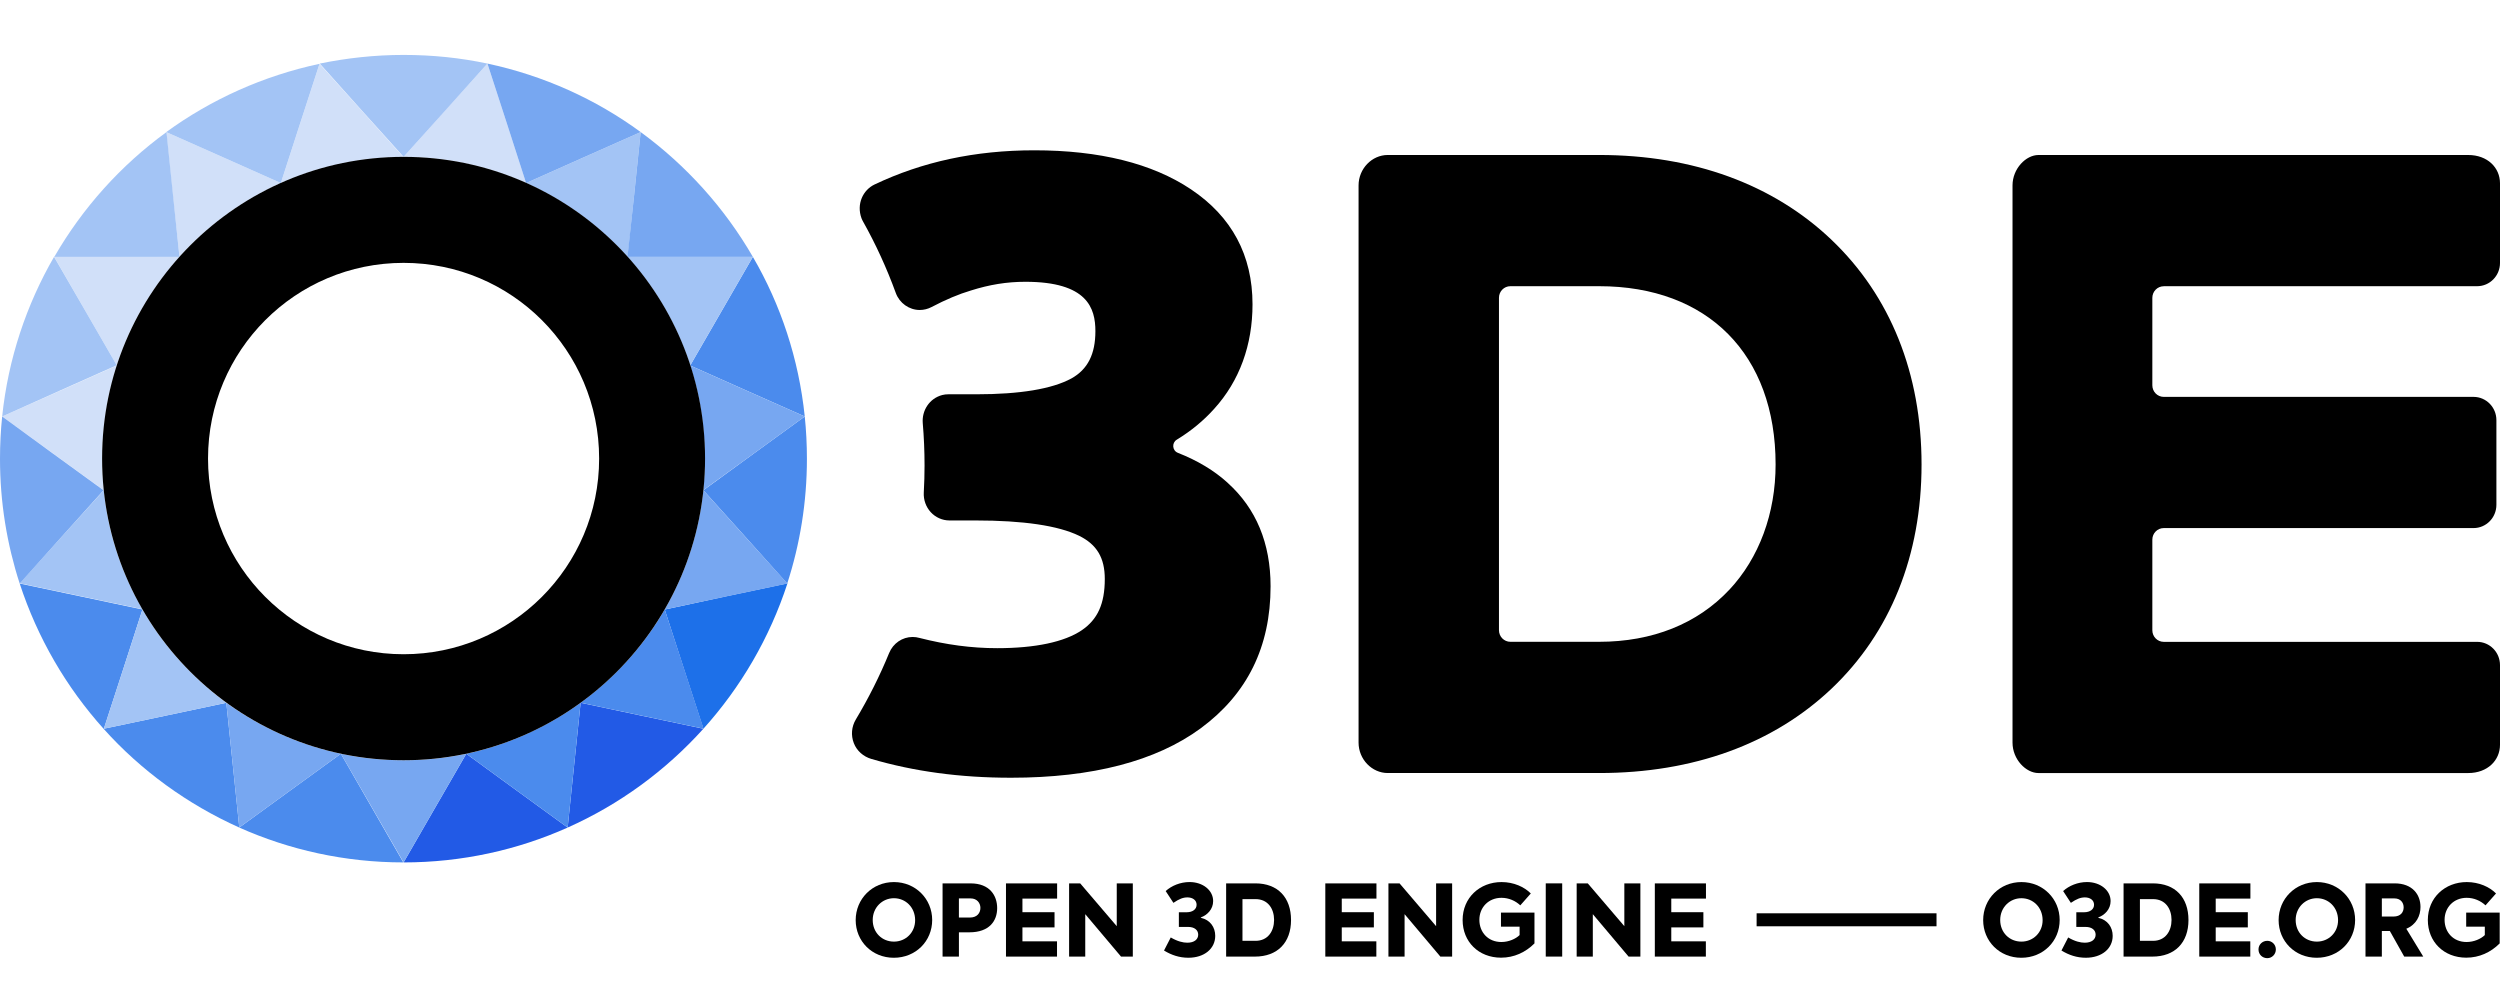 <?xml version="1.0" encoding="UTF-8"?>
<svg id="Layer_1" data-name="Layer 1" xmlns="http://www.w3.org/2000/svg" viewBox="0 0 1500 600">
  <defs>
    <style>
      .cls-1 {
        fill: #a3c4f5;
      }

      .cls-2 {
        fill: #d1e0f9;
      }

      .cls-3 {
        fill: #1d70e9;
      }

      .cls-4 {
        fill: #225ae6;
      }

      .cls-5 {
        fill: #4b8bed;
      }

      .cls-6 {
        fill: #77a7f1;
      }
    </style>
  </defs>
  <g>
    <path d="m513.41,552.07c0-12.73,9.99-22.83,22.95-22.83s22.95,10.1,22.95,22.77-9.87,22.65-23.01,22.65-22.89-9.99-22.89-22.59Zm35.67-.06c-.06-7.67-5.77-13.08-12.72-13.08s-12.73,5.53-12.73,13.08,5.59,12.96,12.73,12.96,12.78-5.53,12.72-12.96Z"/>
    <path d="m598.3,544.88c0,7.67-4.7,14.51-16.65,14.51h-6.3v14.57h-9.81v-43.93h16.83c11.47,0,15.93,7.31,15.93,14.86Zm-10.05-.12c0-3.03-2.14-5.71-5.83-5.71h-7.08v11.47h6.66c4.34,0,6.24-2.85,6.24-5.77Z"/>
    <path d="m603.59,530.02h30.68v9.16h-20.81v8.14h19.26v9.1h-19.26v8.38h20.75v9.16h-30.62v-43.93Z"/>
    <path d="m679.69,530.02v43.93h-7.08l-21.46-25.45v25.45h-9.69v-43.93h6.65l21.94,25.68v-25.68h9.63Z"/>
    <path d="m698.41,570.32l4.04-7.85c4.04,2.38,7.37,3.15,9.93,3.15,4.22,0,6.54-2.02,6.54-4.82s-2.32-4.64-5.95-4.64h-5.65v-8.8h4.58c3.87,0,6.06-1.9,6.06-4.52,0-2.79-2.43-4.4-5.47-4.4-2.62,0-4.94.89-8.44,3.27l-4.64-7.07c3.51-3.21,8.8-5.41,14.33-5.41,7.97,0,14.15,4.93,14.15,11.41,0,4.87-3.45,8.38-7.37,9.81v.24c5.65,1.25,8.62,5.71,8.62,10.82,0,7.73-6.6,13.14-16.11,13.14-5.41,0-10.17-1.61-14.63-4.34Z"/>
    <path d="m735.68,530.02h17.54c13.49,0,21.4,8.5,21.4,22s-8.08,21.94-21.7,21.94h-17.24v-43.93Zm17.65,34.48c7.43,0,11.12-5.83,11.12-12.54s-3.69-12.49-11.12-12.49h-7.85v25.03h7.85Z"/>
    <path d="m795.19,530.02h30.68v9.16h-20.81v8.14h19.26v9.1h-19.26v8.38h20.75v9.16h-30.62v-43.93Z"/>
    <path d="m871.28,530.02v43.93h-7.07l-21.46-25.45v25.45h-9.69v-43.93h6.66l21.94,25.68v-25.68h9.63Z"/>
    <path d="m877.57,552.01c0-13.38,10.29-22.77,23.37-22.77,7.37,0,13.73,2.97,17.54,6.84l-6.3,7.13c-2.91-2.73-6.9-4.52-11.3-4.52-7.73,0-13.26,5.71-13.26,13.2s5.23,13.32,13.2,13.32c4.46,0,8.62-1.9,10.94-4.16v-5.05h-11.18v-8.44h20.1v18.49c-5.35,5.35-12.25,8.56-20.04,8.56-13.49,0-23.07-9.57-23.07-22.59Z"/>
    <path d="m937.32,530.02v43.93h-9.87v-43.93h9.87Z"/>
    <path d="m984.23,530.02v43.93h-7.08l-21.46-25.45v25.45h-9.69v-43.93h6.66l21.94,25.68v-25.68h9.63Z"/>
    <path d="m992.9,530.02h30.68v9.16h-20.81v8.14h19.26v9.1h-19.26v8.38h20.75v9.16h-30.62v-43.93Z"/>
    <path d="m1053.97,547.98h107.94v7.79h-107.94v-7.79Z"/>
    <path d="m1189.9,552.07c0-12.73,9.99-22.83,22.95-22.83s22.95,10.1,22.95,22.77-9.87,22.65-23.01,22.65-22.89-9.99-22.89-22.59Zm35.67-.06c-.06-7.67-5.77-13.08-12.73-13.08s-12.72,5.53-12.72,13.08,5.59,12.96,12.72,12.96,12.79-5.53,12.73-12.96Z"/>
    <path d="m1236.87,570.32l4.04-7.85c4.04,2.38,7.37,3.15,9.93,3.15,4.22,0,6.54-2.02,6.54-4.82s-2.32-4.64-5.94-4.64h-5.65v-8.8h4.58c3.86,0,6.06-1.9,6.06-4.52,0-2.79-2.44-4.4-5.47-4.4-2.61,0-4.93.89-8.44,3.27l-4.64-7.07c3.51-3.21,8.8-5.41,14.33-5.41,7.96,0,14.15,4.93,14.15,11.41,0,4.87-3.45,8.38-7.37,9.81v.24c5.65,1.25,8.62,5.71,8.62,10.82,0,7.73-6.6,13.14-16.11,13.14-5.41,0-10.16-1.61-14.63-4.34Z"/>
    <path d="m1274.14,530.02h17.54c13.49,0,21.4,8.5,21.4,22s-8.09,21.94-21.7,21.94h-17.24v-43.93Zm17.66,34.48c7.43,0,11.12-5.83,11.12-12.54s-3.69-12.49-11.12-12.49h-7.85v25.03h7.85Z"/>
    <path d="m1319.56,530.02h30.68v9.16h-20.81v8.14h19.26v9.1h-19.26v8.38h20.75v9.16h-30.62v-43.93Z"/>
    <path d="m1355.1,569.67c0-2.92,2.32-5.18,5.29-5.18,2.8,0,5.12,2.26,5.12,5.18s-2.32,5.23-5.12,5.23c-2.97,0-5.29-2.2-5.29-5.23Z"/>
    <path d="m1367.17,552.07c0-12.73,9.99-22.83,22.95-22.83s22.95,10.1,22.95,22.77-9.87,22.65-23.01,22.65-22.89-9.99-22.89-22.59Zm35.67-.06c-.06-7.67-5.77-13.08-12.72-13.08s-12.72,5.53-12.72,13.08,5.59,12.96,12.72,12.96,12.78-5.53,12.72-12.96Z"/>
    <path d="m1433.93,558.61h-4.82v15.34h-9.81v-43.93h17.48c10.64,0,15.52,6.66,15.52,14.21,0,5.23-2.5,10.52-8.51,13.02l10.17,16.71h-11.42l-8.62-15.34Zm-4.82-8.68h6.96c4.46,0,6.12-2.74,6.12-5.53s-1.84-5.35-5.47-5.35h-7.61v10.88Z"/>
    <path d="m1456.7,552.01c0-13.38,10.29-22.77,23.37-22.77,7.37,0,13.73,2.97,17.54,6.84l-6.3,7.13c-2.91-2.73-6.9-4.52-11.3-4.52-7.73,0-13.26,5.71-13.26,13.2s5.23,13.32,13.2,13.32c4.46,0,8.62-1.9,10.94-4.16v-5.05h-11.18v-8.44h20.1v18.49c-5.35,5.35-12.25,8.56-20.04,8.56-13.49,0-23.07-9.57-23.07-22.59Z"/>
  </g>
  <g>
    <path d="m1098.91,143.88c-34.96-33.29-82.98-50.89-139.32-50.89h-126.95c-9.45,0-17.5,8.19-17.5,18.27v334.29c0,10.07,8.05,18.27,17.5,18.27h126.95c56.38,0,104.39-17.5,139.3-50.6,35.35-33.52,54.04-80.03,54.04-134.53s-18.68-101.14-54.03-134.8Zm-61.31,209.95c-19.14,20.44-46.16,31.25-78.11,31.25h-53.27c-3.78,0-6.84-3.12-6.84-6.96v-199.44c0-3.85,3.06-6.96,6.84-6.96h53.27c65.3,0,105.87,40.99,105.87,106.97,0,29.35-9.86,56.03-27.75,75.15Z"/>
    <path d="m1298.24,171.72h188.04c7.58,0,13.72-6.25,13.72-13.96v-47.78c0-9.36-7.48-16.98-19.06-16.98h-257.86c-7.52,0-15.57,8.19-15.57,18.27v334.29c0,10.07,8.05,18.27,15.57,18.27h257.86c11.58,0,19.06-7.62,19.06-16.98v-47.78c0-7.71-6.14-13.96-13.72-13.96h-188.04c-3.78,0-6.84-3.12-6.84-6.96v-54.34c0-3.85,3.06-6.96,6.84-6.96h185.88c7.58,0,13.72-6.25,13.72-13.96v-50.8c0-7.71-6.14-13.96-13.72-13.96h-185.88c-3.78,0-6.84-3.12-6.84-6.96v-52.45c0-3.85,3.06-6.96,6.84-6.96Z"/>
    <path d="m736.63,289.71c-8.08-7.35-18.09-13.38-29.92-18.02-3.37-1.32-3.75-5.99-.65-7.88,8.57-5.22,16.07-11.4,22.42-18.48,15.28-16.82,23.03-38.4,23.03-62.73,0-29.4-12.42-52.61-36.93-69.01-23.24-15.54-54.86-23.41-93.99-23.41-35.59,0-67.22,6.9-95.85,20.51-6.94,3.3-10.98,11.73-7.83,20.29.26.72.62,1.4.99,2.06,7.56,13.47,14.15,27.85,19.58,42.75,2.23,6.1,8.01,10.2,14.38,10.2,2.44,0,4.89-.61,7.07-1.76,8.49-4.47,16.42-7.8,23.67-9.95,10.98-3.46,21.34-5.21,32.63-5.21,37.24,0,42.01,15.83,42.01,29.62s-4.59,22.91-14.38,28.37c-11.61,6.31-30.8,9.51-57.06,9.51h-16.77c-1.22,0-2.45.12-3.63.43-7.88,2.06-12.37,9.46-11.74,16.9.71,8.33,1.07,16.86,1.07,25.38,0,5.22-.15,10.7-.46,16.27-.24,4.32,1.29,8.6,4.18,11.75,2.9,3.16,6.99,4.97,11.22,4.97h15.57c28.77,0,49.72,3.1,62.22,9.19,10.66,5.25,15.42,13.24,15.42,25.93,0,15.04-4.39,24.32-13.8,30.74-10.39,7.05-27.94,10.77-50.74,10.77-15.58,0-30.7-2.08-46.67-6.15-1.33-.38-2.71-.57-4.09-.57-6.16,0-11.7,3.79-14.1,9.65-5.56,13.59-12.29,27.01-19.99,39.87-2.58,4.31-3.01,9.49-1.19,14.19,1.8,4.65,5.77,8.07,10.45,9.45,25.55,7.5,53.15,11.3,83.89,11.3,48.74,0,87.03-9.98,113.82-29.68,27.79-20.52,41.89-48.71,41.89-85.21,0-25.8-8.67-46.67-25.73-62.02Z"/>
    <path class="cls-3" d="m398.83,365.71l11.53,35.63,11.67,35.92c22.48-24.95,39.78-54.52,50.45-87.26l-36.9,7.79-36.75,7.93Z"/>
    <path class="cls-4" d="m242.15,517.45c35.03,0,68.47-7.5,98.45-20.91l-30.56-22.21-30.27-22.07-18.74,32.45-18.88,32.74"/>
    <path class="cls-4" d="m348.38,421.67l-3.89,37.36-3.89,37.5c31.13-13.85,58.81-34.18,81.44-59.28l-36.9-7.79-36.75-7.79Z"/>
    <path class="cls-5" d="m85.47,365.71l-36.75-7.79-36.9-7.79c10.67,32.6,27.96,62.31,50.45,87.26l11.68-35.92,11.53-35.77Z"/>
    <path class="cls-5" d="m422.03,294.17l25.08,27.84,25.22,28.13c7.64-23.51,11.82-48.75,11.82-74.86,0-8.51-.43-17.02-1.3-25.39l-30.56,22.21-30.27,22.07Z"/>
    <path class="cls-5" d="m414.1,219.31l34.3,15.29,34.45,15.29c-3.6-34.62-14.41-67.07-31.14-95.77l-18.88,32.74-18.74,32.45Z"/>
    <path class="cls-5" d="m135.78,421.67l-36.75,7.79-36.9,7.79c22.49,25.1,50.3,45.29,81.44,59.28l-3.89-37.5-3.89-37.36Z"/>
    <path class="cls-5" d="m242,517.45l-18.74-32.6-18.74-32.6-30.41,22.07-30.56,22.21c30.12,13.42,63.42,20.91,98.44,20.91"/>
    <path class="cls-5" d="m279.77,452.25l30.27,22.07,30.56,22.21,3.89-37.5,3.89-37.36c-20.18,14.57-43.38,25.24-68.61,30.58Z"/>
    <path class="cls-5" d="m398.83,365.71c-12.68,21.92-29.98,40.96-50.3,55.82v.14l36.75,7.79,36.9,7.79-11.67-35.92-11.67-35.63Z"/>
    <path class="cls-2" d="m315.66,109.83l-11.53-35.77-11.68-35.92-25.22,27.98-25.08,27.98c26.23.14,51.02,5.63,73.51,15.72Z"/>
    <path class="cls-2" d="m242.01,94.26l-25.08-27.98-25.22-27.98-11.67,35.91-11.53,35.63c22.49-9.95,47.42-15.58,73.51-15.58Z"/>
    <path class="cls-2" d="m107.67,154.11c16.86-18.75,37.62-33.9,60.83-44.28l-34.3-15.29-34.45-15.29,3.89,37.5,4.04,37.36Z"/>
    <path class="cls-2" d="m107.67,154.11l-37.48-.14h-37.76l18.88,32.74,18.74,32.45c7.93-24.38,20.9-46.44,37.62-65.05Z"/>
    <path class="cls-2" d="m1.3,249.89l30.56,22.21,30.41,22.07c-.58-6.2-1.01-12.55-1.01-18.9,0-19.47,3.17-38.37,8.79-55.96l-34.3,15.29L1.3,249.89Z"/>
    <path class="cls-1" d="m107.67,154.11l-3.89-37.36-3.89-37.5c-27.39,19.91-50.3,45.43-67.31,74.86h75.09Z"/>
    <path class="cls-1" d="m35.75,234.45l34.3-15.29-18.74-32.45-18.88-32.6C15.86,182.82,4.9,215.27,1.3,249.89l34.45-15.43Z"/>
    <path class="cls-1" d="m168.5,109.83l11.53-35.63,11.67-35.91c-33.73,7.21-65.01,21.35-91.96,40.96l34.45,15.29,34.3,15.29Z"/>
    <path class="cls-1" d="m242.15,94.11l25.08-27.84,25.22-28.13c-16.29-3.46-33.01-5.19-50.3-5.19s-34.16,1.88-50.3,5.19l25.22,28.13,25.08,27.84Z"/>
    <path class="cls-1" d="m414.1,219.31l18.74-32.45,18.88-32.74h-75.24v.14c16.86,18.46,29.69,40.68,37.62,65.05Z"/>
    <path class="cls-1" d="m315.66,109.83c23.21,10.39,43.96,25.53,60.83,44.28h.14l3.89-37.36,3.89-37.5-34.45,15.29-34.3,15.29Z"/>
    <path class="cls-1" d="m62.27,294.17l-25.22,27.84-25.22,27.98,36.9,7.79,36.75,7.79c-12.4-21.35-20.61-45.58-23.21-71.4Z"/>
    <path class="cls-1" d="m135.78,421.67c-20.47-15-37.62-34.04-50.3-55.96l-11.53,35.63-11.68,35.92,36.9-7.79,36.61-7.79Z"/>
    <path class="cls-6" d="m62.12,294.17l-30.41-22.07L1.3,249.89c-.86,8.37-1.3,16.73-1.3,25.39,0,26.11,4.18,51.35,11.82,74.86l25.22-28.13,25.08-27.84Z"/>
    <path class="cls-6" d="m376.48,154.11h75.24c-17.01-29.42-40.07-54.95-67.31-74.86l-3.89,37.5-4.04,37.36Z"/>
    <path class="cls-6" d="m315.66,109.83l34.3-15.29,34.45-15.29c-26.95-19.76-58.23-33.9-91.96-41.11l11.67,35.92,11.53,35.77Z"/>
    <path class="cls-6" d="m242.15,517.45l18.88-32.74,18.74-32.45c-12.11,2.6-24.79,3.9-37.62,3.9s-25.51-1.3-37.62-3.9l18.74,32.45,18.88,32.74"/>
    <path class="cls-6" d="m398.82,365.71l36.75-7.79,36.9-7.79-25.37-28.13-25.08-27.84c-2.74,25.82-10.81,50.05-23.21,71.54Z"/>
    <path class="cls-6" d="m422.9,275.27c0,6.35-.29,12.69-1.01,18.9l30.41-22.07,30.56-22.21-34.45-15.29-34.3-15.29c5.76,17.6,8.79,36.35,8.79,55.96Z"/>
    <path class="cls-6" d="m135.78,421.67l3.89,37.36,3.89,37.5,30.56-22.21,30.41-22.07c-25.22-5.33-48.57-16.01-68.75-30.58Z"/>
    <path d="m242.15,94.11c-99.89,0-180.89,81.06-180.89,181.02s81,181.02,180.89,181.02,180.89-81.06,180.89-181.02-81.01-181.02-180.89-181.02Zm0,298.43c-64.72,0-117.33-52.5-117.33-117.41s52.47-117.41,117.33-117.41,117.33,52.5,117.33,117.41-52.61,117.41-117.33,117.41Z"/>
  </g>
</svg>